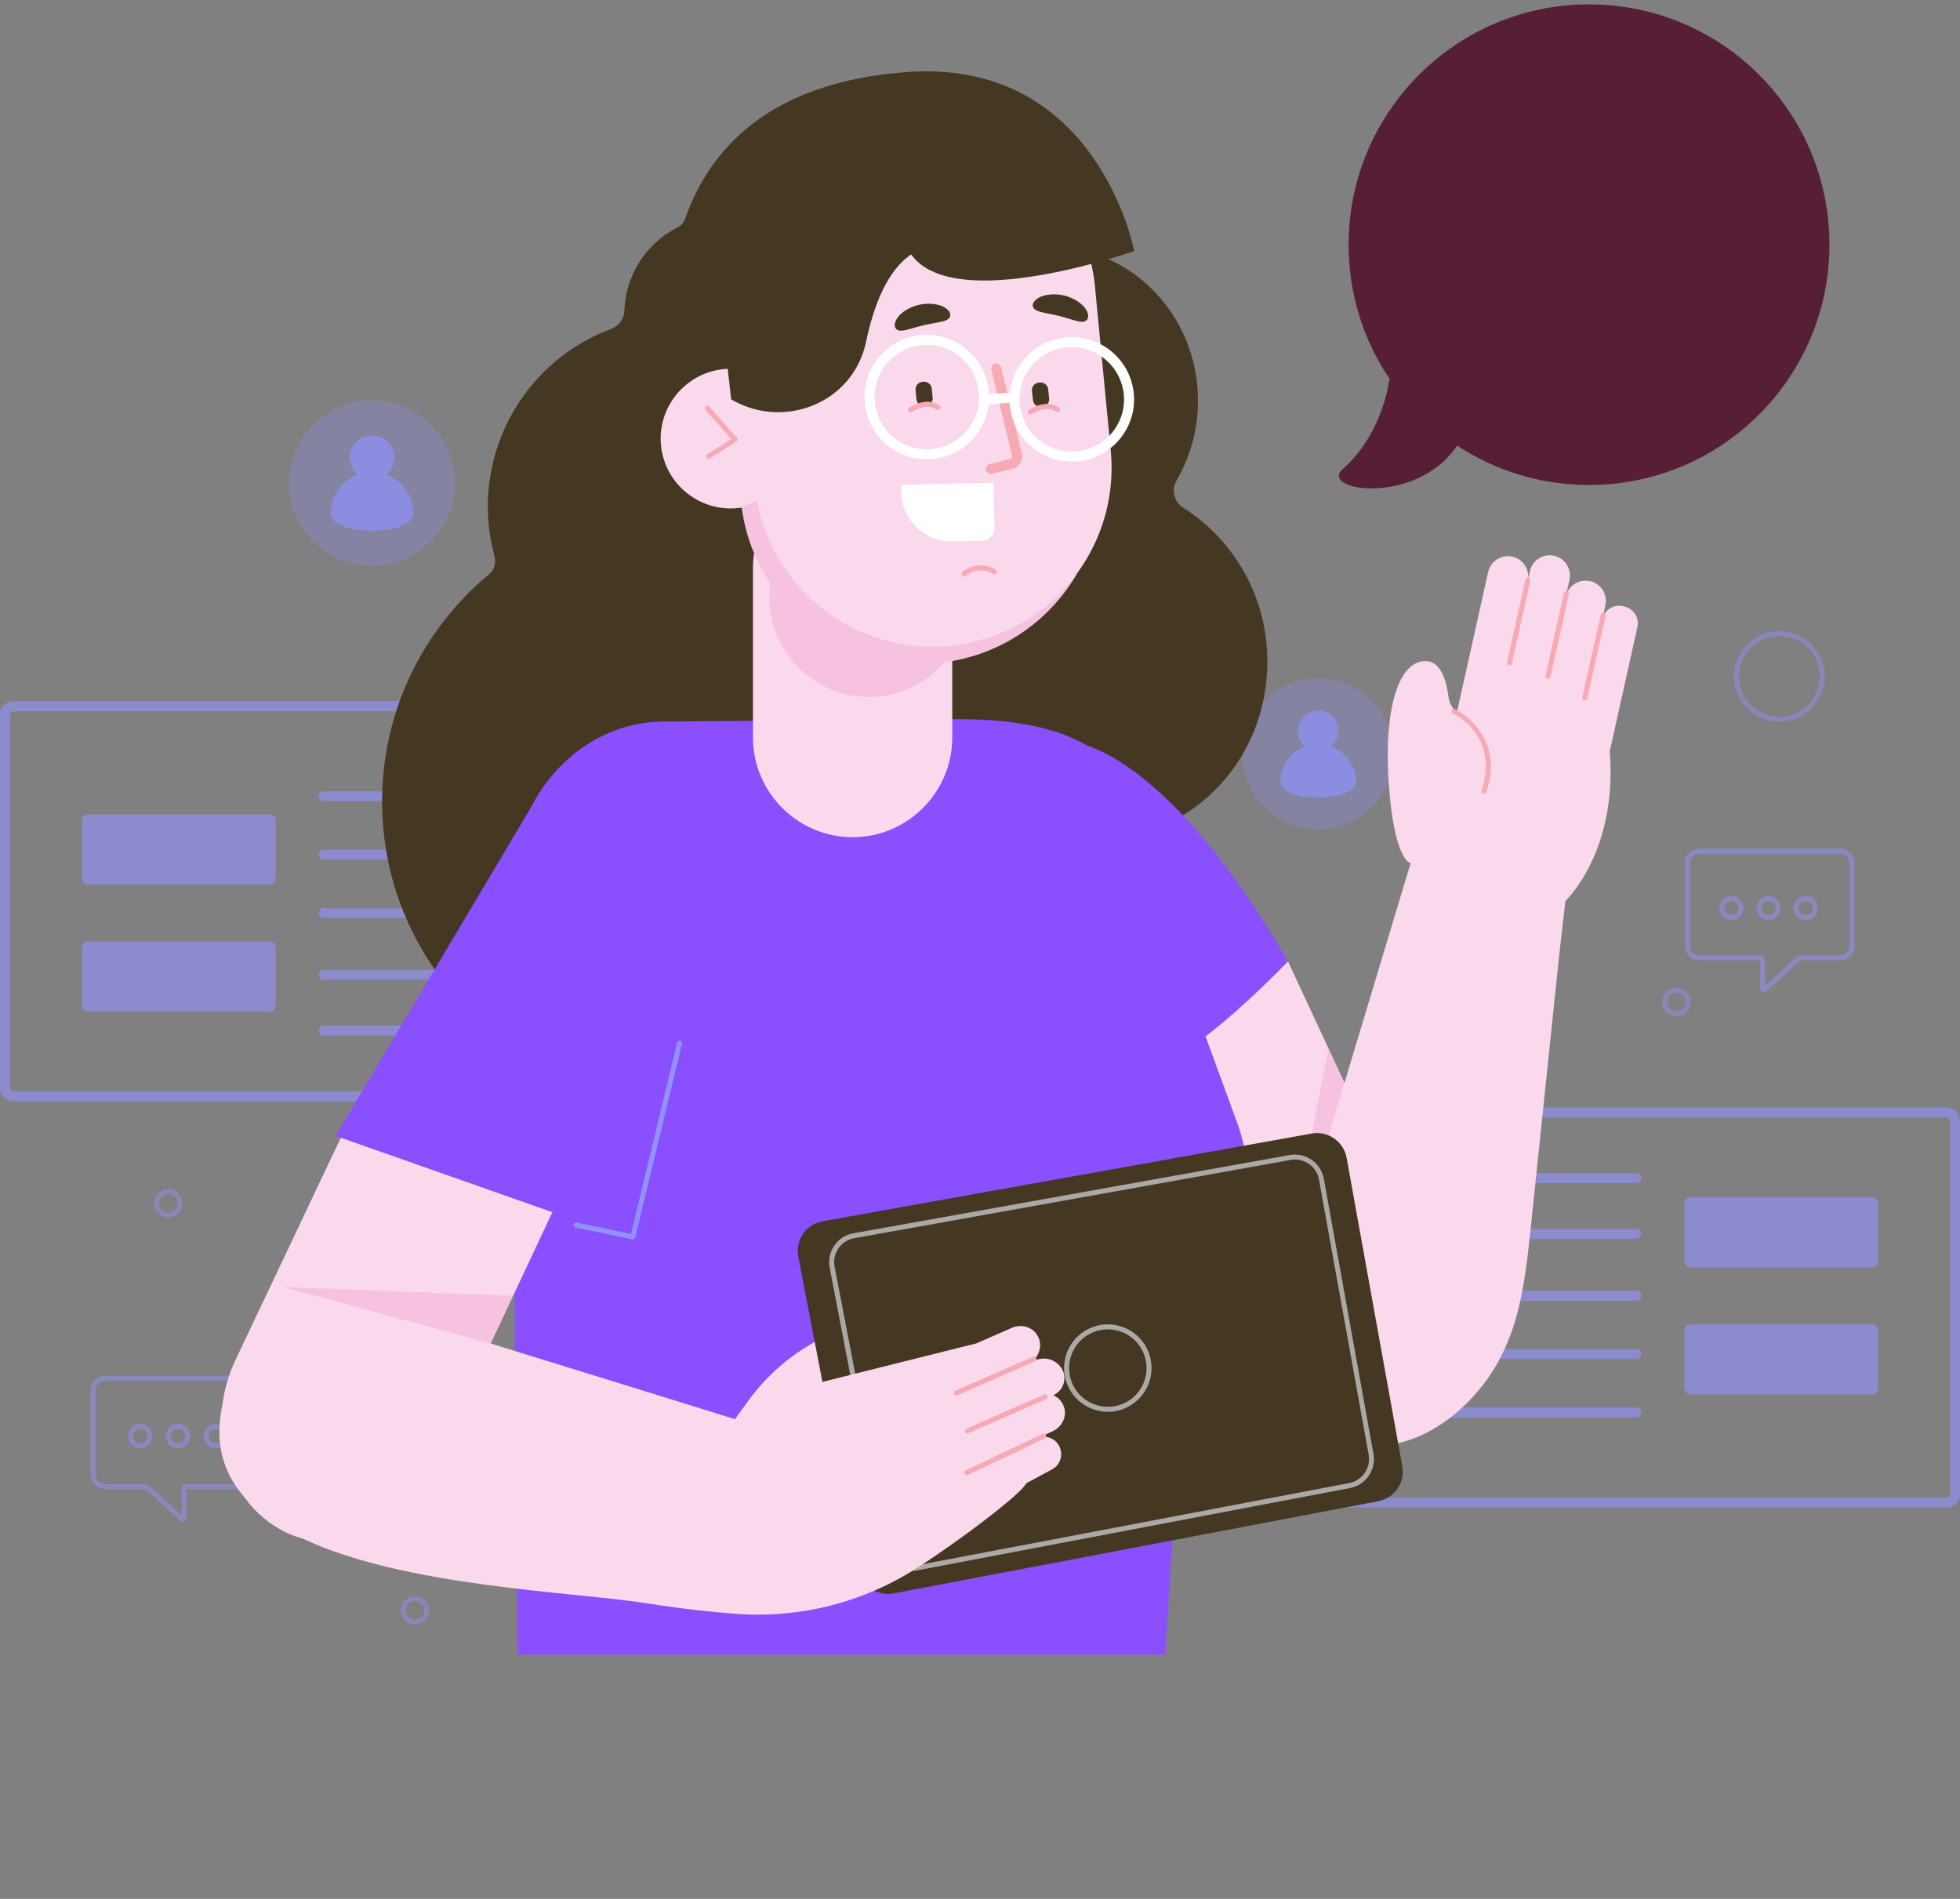 <svg width="224" height="217" viewBox="0 0 224 217" fill="none" xmlns="http://www.w3.org/2000/svg">
<rect x="0" y="0" width="224" height="217" fill="#808080" stroke="none"/>
<g clip-path="url(#clip0_3749_1016)">
<g opacity="0.61">
<path d="M222.449 172.274H140.531C139.677 172.274 138.979 171.576 138.979 170.723V128.105C138.979 127.252 139.677 126.554 140.531 126.554H222.449C223.302 126.554 224.001 127.252 224.001 128.105V170.723C224.001 171.581 223.302 172.274 222.449 172.274ZM140.531 127.699C140.307 127.699 140.124 127.882 140.124 128.105V170.723C140.124 170.946 140.307 171.129 140.531 171.129H222.449C222.672 171.129 222.855 170.946 222.855 170.723V128.105C222.855 127.882 222.672 127.699 222.449 127.699H140.531Z" fill="#9192FF"/>
<path opacity="0.66" d="M222.449 172.274H140.531C139.677 172.274 138.979 171.576 138.979 170.723V128.105C138.979 127.252 139.677 126.554 140.531 126.554H222.449C223.302 126.554 224.001 127.252 224.001 128.105V170.723C224.001 171.581 223.302 172.274 222.449 172.274ZM140.531 127.699C140.307 127.699 140.124 127.882 140.124 128.105V170.723C140.124 170.946 140.307 171.129 140.531 171.129H222.449C222.672 171.129 222.855 170.946 222.855 170.723V128.105C222.855 127.882 222.672 127.699 222.449 127.699H140.531Z" fill="#9192FF"/>
<path d="M213.937 136.791H193.197C192.807 136.791 192.492 137.106 192.492 137.495V144.126C192.492 144.515 192.807 144.83 193.197 144.83H213.937C214.326 144.83 214.641 144.515 214.641 144.126V137.495C214.641 137.106 214.326 136.791 213.937 136.791Z" fill="#9192FF"/>
<path d="M213.937 151.317H193.197C192.807 151.317 192.492 151.632 192.492 152.022V158.652C192.492 159.041 192.807 159.356 193.197 159.356H213.937C214.326 159.356 214.641 159.041 214.641 158.652V152.022C214.641 151.632 214.326 151.317 213.937 151.317Z" fill="#9192FF"/>
<path d="M187.006 161.985H150.635C150.32 161.985 150.062 161.727 150.062 161.412C150.062 161.098 150.32 160.84 150.635 160.84H187.006C187.321 160.84 187.579 161.098 187.579 161.412C187.579 161.727 187.321 161.985 187.006 161.985Z" fill="#9192FF"/>
<path d="M187.006 148.65H150.635C150.32 148.65 150.062 148.392 150.062 148.077C150.062 147.763 150.32 147.505 150.635 147.505H187.006C187.321 147.505 187.579 147.763 187.579 148.077C187.579 148.392 187.321 148.65 187.006 148.65Z" fill="#9192FF"/>
<path d="M187.005 155.314H167.393C167.078 155.314 166.82 155.056 166.82 154.742C166.82 154.427 167.078 154.169 167.393 154.169H186.999C187.314 154.169 187.572 154.427 187.572 154.742C187.572 155.056 187.314 155.314 186.999 155.314H187.005Z" fill="#9192FF"/>
<path d="M187.005 141.573H167.393C167.078 141.573 166.82 141.315 166.82 141C166.82 140.685 167.078 140.428 167.393 140.428H186.999C187.314 140.428 187.572 140.685 187.572 141C187.572 141.315 187.314 141.573 186.999 141.573H187.005Z" fill="#9192FF"/>
<path d="M187.005 135.212H173.78C173.465 135.212 173.207 134.954 173.207 134.639C173.207 134.324 173.465 134.066 173.78 134.066H187.005C187.32 134.066 187.578 134.324 187.578 134.639C187.578 134.954 187.32 135.212 187.005 135.212Z" fill="#9192FF"/>
</g>
<g opacity="0.61">
<path d="M83.47 125.855H1.552C0.699 125.855 0 125.157 0 124.304V81.686C0 80.833 0.699 80.135 1.552 80.135H83.47C84.324 80.135 85.022 80.833 85.022 81.686V124.304C85.022 125.162 84.329 125.855 83.47 125.855ZM1.552 81.28C1.329 81.28 1.146 81.463 1.146 81.686V124.304C1.146 124.527 1.329 124.71 1.552 124.71H83.47C83.694 124.71 83.877 124.527 83.877 124.304V81.686C83.877 81.463 83.694 81.28 83.47 81.28H1.552Z" fill="#9192FF"/>
<path opacity="0.66" d="M83.47 125.855H1.552C0.699 125.855 0 125.157 0 124.304V81.686C0 80.833 0.699 80.135 1.552 80.135H83.47C84.324 80.135 85.022 80.833 85.022 81.686V124.304C85.022 125.162 84.329 125.855 83.47 125.855ZM1.552 81.28C1.329 81.28 1.146 81.463 1.146 81.686V124.304C1.146 124.527 1.329 124.71 1.552 124.71H83.47C83.694 124.71 83.877 124.527 83.877 124.304V81.686C83.877 81.463 83.694 81.28 83.47 81.28H1.552Z" fill="#9192FF"/>
<path d="M10.064 115.617H30.804C31.194 115.617 31.514 115.302 31.514 114.913V108.288C31.514 107.899 31.199 107.584 30.804 107.584H10.064C9.674 107.584 9.359 107.899 9.359 108.288V114.913C9.359 115.302 9.674 115.617 10.064 115.617Z" fill="#9192FF"/>
<path d="M10.064 101.097H30.804C31.194 101.097 31.514 100.782 31.514 100.392V93.762C31.514 93.372 31.199 93.052 30.804 93.052H10.064C9.674 93.052 9.359 93.367 9.359 93.762V100.387C9.359 100.776 9.674 101.091 10.064 101.091V101.097Z" fill="#9192FF"/>
<path d="M73.366 91.569H36.995C36.68 91.569 36.422 91.311 36.422 90.996C36.422 90.681 36.68 90.424 36.995 90.424H73.366C73.681 90.424 73.939 90.681 73.939 90.996C73.939 91.311 73.681 91.569 73.366 91.569Z" fill="#9192FF"/>
<path d="M73.366 104.911H36.995C36.68 104.911 36.422 104.653 36.422 104.338C36.422 104.023 36.68 103.766 36.995 103.766H73.366C73.681 103.766 73.939 104.023 73.939 104.338C73.939 104.653 73.681 104.911 73.366 104.911Z" fill="#9192FF"/>
<path d="M56.6 98.24H36.989C36.674 98.24 36.416 97.982 36.416 97.667C36.416 97.352 36.674 97.095 36.989 97.095H56.6C56.916 97.095 57.173 97.352 57.173 97.667C57.173 97.982 56.916 98.24 56.6 98.24Z" fill="#9192FF"/>
<path d="M56.6 111.982H36.989C36.674 111.982 36.416 111.724 36.416 111.409C36.416 111.095 36.674 110.837 36.989 110.837H56.6C56.916 110.837 57.173 111.095 57.173 111.409C57.173 111.724 56.916 111.982 56.6 111.982Z" fill="#9192FF"/>
<path d="M50.22 118.348H36.995C36.68 118.348 36.422 118.091 36.422 117.776C36.422 117.461 36.68 117.203 36.995 117.203H50.22C50.535 117.203 50.793 117.461 50.793 117.776C50.793 118.091 50.535 118.348 50.22 118.348Z" fill="#9192FF"/>
</g>
<g opacity="0.5">
<path d="M201.547 113.447C201.49 113.447 201.439 113.436 201.387 113.413C201.244 113.35 201.147 113.207 201.147 113.046V109.754H194.205C193.3 109.754 192.566 109.015 192.566 108.116V98.623C192.566 97.718 193.3 96.985 194.205 96.985H210.299C211.204 96.985 211.938 97.724 211.938 98.623V108.116C211.938 109.021 211.204 109.754 210.299 109.754H205.74L201.817 113.344C201.742 113.413 201.645 113.447 201.547 113.447ZM194.21 97.552C193.62 97.552 193.145 98.033 193.145 98.617V108.111C193.145 108.7 193.626 109.176 194.21 109.176H201.324C201.547 109.176 201.725 109.353 201.725 109.576V112.651L205.408 109.284C205.482 109.216 205.58 109.181 205.677 109.181H210.305C210.895 109.181 211.371 108.7 211.371 108.116V98.623C211.371 98.033 210.889 97.558 210.305 97.558H194.21V97.552Z" fill="#9192FF"/>
<path d="M197.871 105.15C197.109 105.15 196.49 104.532 196.49 103.771C196.49 103.009 197.109 102.391 197.871 102.391C198.632 102.391 199.251 103.009 199.251 103.771C199.251 104.532 198.632 105.15 197.871 105.15ZM197.871 102.969C197.43 102.969 197.063 103.33 197.063 103.776C197.063 104.223 197.424 104.584 197.871 104.584C198.317 104.584 198.678 104.223 198.678 103.776C198.678 103.335 198.317 102.969 197.871 102.969Z" fill="#9192FF"/>
<path d="M202.121 105.15C201.359 105.15 200.74 104.532 200.74 103.771C200.74 103.009 201.359 102.391 202.121 102.391C202.882 102.391 203.501 103.009 203.501 103.771C203.501 104.532 202.882 105.15 202.121 105.15ZM202.121 102.969C201.68 102.969 201.313 103.33 201.313 103.776C201.313 104.223 201.674 104.584 202.121 104.584C202.567 104.584 202.928 104.223 202.928 103.776C202.928 103.335 202.567 102.969 202.121 102.969Z" fill="#9192FF"/>
<path d="M206.365 105.15C205.603 105.15 204.984 104.532 204.984 103.771C204.984 103.009 205.603 102.391 206.365 102.391C207.127 102.391 207.745 103.009 207.745 103.771C207.745 104.532 207.127 105.15 206.365 105.15ZM206.365 102.969C205.924 102.969 205.557 103.33 205.557 103.776C205.557 104.223 205.918 104.584 206.365 104.584C206.812 104.584 207.172 104.223 207.172 103.776C207.172 103.33 206.812 102.969 206.365 102.969Z" fill="#9192FF"/>
</g>
<g opacity="0.5">
<path d="M20.917 173.929C20.82 173.929 20.723 173.895 20.642 173.82L16.656 170.173H12.017C11.1 170.173 10.355 169.429 10.355 168.513V158.865C10.355 157.948 11.1 157.204 12.017 157.204H28.369C29.286 157.204 30.03 157.948 30.03 158.865V168.513C30.03 169.429 29.286 170.173 28.369 170.173H21.313V173.523C21.313 173.683 21.221 173.826 21.072 173.889C21.02 173.912 20.963 173.923 20.912 173.923L20.917 173.929ZM12.022 157.782C11.421 157.782 10.934 158.269 10.934 158.87V168.518C10.934 169.119 11.421 169.606 12.022 169.606H16.725C16.828 169.606 16.925 169.646 16.994 169.709L20.746 173.139V170.007C20.746 169.784 20.929 169.606 21.146 169.606H28.375C28.976 169.606 29.463 169.119 29.463 168.518V158.87C29.463 158.269 28.976 157.782 28.375 157.782H12.022Z" fill="#9192FF"/>
<path d="M24.651 165.506C23.884 165.506 23.254 164.882 23.254 164.109C23.254 163.336 23.878 162.712 24.651 162.712C25.425 162.712 26.049 163.336 26.049 164.109C26.049 164.882 25.425 165.506 24.651 165.506ZM24.651 163.284C24.199 163.284 23.827 163.651 23.827 164.109C23.827 164.567 24.193 164.934 24.651 164.934C25.11 164.934 25.476 164.567 25.476 164.109C25.476 163.651 25.104 163.284 24.651 163.284Z" fill="#9192FF"/>
<path d="M20.339 165.506C19.572 165.506 18.941 164.882 18.941 164.109C18.941 163.336 19.566 162.712 20.339 162.712C21.112 162.712 21.736 163.336 21.736 164.109C21.736 164.882 21.112 165.506 20.339 165.506ZM20.339 163.284C19.887 163.284 19.514 163.651 19.514 164.109C19.514 164.567 19.881 164.934 20.339 164.934C20.797 164.934 21.164 164.567 21.164 164.109C21.164 163.651 20.791 163.284 20.339 163.284Z" fill="#9192FF"/>
<path d="M16.026 165.506C15.259 165.506 14.629 164.882 14.629 164.109C14.629 163.336 15.253 162.712 16.026 162.712C16.8 162.712 17.424 163.336 17.424 164.109C17.424 164.882 16.8 165.506 16.026 165.506ZM16.026 163.284C15.574 163.284 15.202 163.651 15.202 164.109C15.202 164.567 15.568 164.934 16.026 164.934C16.485 164.934 16.851 164.567 16.851 164.109C16.851 163.651 16.485 163.284 16.026 163.284Z" fill="#9192FF"/>
</g>
<path opacity="0.43" d="M191.57 116.133C190.671 116.133 189.943 115.406 189.943 114.507C189.943 113.608 190.671 112.881 191.57 112.881C192.469 112.881 193.197 113.608 193.197 114.507C193.197 115.406 192.469 116.133 191.57 116.133ZM191.57 113.459C190.992 113.459 190.516 113.929 190.516 114.513C190.516 115.097 190.986 115.566 191.57 115.566C192.154 115.566 192.624 115.097 192.624 114.513C192.624 113.929 192.154 113.459 191.57 113.459Z" fill="#9192FF"/>
<path opacity="0.43" d="M203.352 82.471C200.493 82.471 198.168 80.146 198.168 77.289C198.168 74.432 200.493 72.107 203.352 72.107C206.21 72.107 208.535 74.432 208.535 77.289C208.535 80.146 206.21 82.471 203.352 82.471ZM203.352 72.68C200.808 72.68 198.741 74.747 198.741 77.289C198.741 79.832 200.808 81.898 203.352 81.898C205.895 81.898 207.962 79.832 207.962 77.289C207.962 74.747 205.895 72.68 203.352 72.68Z" fill="#9192FF"/>
<path opacity="0.43" d="M19.228 139.133C18.329 139.133 17.602 138.406 17.602 137.507C17.602 136.608 18.329 135.881 19.228 135.881C20.128 135.881 20.855 136.608 20.855 137.507C20.855 138.406 20.128 139.133 19.228 139.133ZM19.228 136.459C18.65 136.459 18.174 136.934 18.174 137.513C18.174 138.091 18.644 138.566 19.228 138.566C19.812 138.566 20.282 138.097 20.282 137.513C20.282 136.929 19.812 136.459 19.228 136.459Z" fill="#9192FF"/>
<path opacity="0.43" d="M47.42 185.661C46.52 185.661 45.793 184.934 45.793 184.035C45.793 183.136 46.52 182.409 47.42 182.409C48.319 182.409 49.046 183.136 49.046 184.035C49.046 184.934 48.319 185.661 47.42 185.661ZM47.42 182.982C46.841 182.982 46.366 183.451 46.366 184.035C46.366 184.619 46.835 185.089 47.42 185.089C48.004 185.089 48.474 184.619 48.474 184.035C48.474 183.451 48.004 182.982 47.42 182.982Z" fill="#9192FF"/>
<path opacity="0.27" d="M42.517 64.664C47.749 64.664 51.99 60.423 51.99 55.193C51.99 49.963 47.749 45.723 42.517 45.723C37.285 45.723 33.043 49.963 33.043 55.193C33.043 60.423 37.285 64.664 42.517 64.664Z" fill="#9192FF"/>
<path opacity="0.67" d="M44.138 54.26C44.699 53.791 45.06 53.092 45.06 52.302C45.06 50.899 43.92 49.76 42.517 49.76C41.113 49.76 39.974 50.899 39.974 52.302C39.974 53.092 40.329 53.791 40.896 54.26C39.092 54.924 37.803 56.648 37.803 58.686C37.803 61.291 47.236 61.291 47.236 58.686C47.236 56.654 45.948 54.924 44.143 54.26H44.138Z" fill="#9192FF"/>
<path opacity="0.27" d="M150.633 94.809C155.41 94.809 159.282 90.939 159.282 86.163C159.282 81.388 155.41 77.518 150.633 77.518C145.857 77.518 141.984 81.388 141.984 86.163C141.984 90.939 145.857 94.809 150.633 94.809Z" fill="#9192FF"/>
<path opacity="0.67" d="M152.117 85.305C152.633 84.881 152.959 84.234 152.959 83.518C152.959 82.236 151.917 81.199 150.639 81.199C149.362 81.199 148.32 82.241 148.32 83.518C148.32 84.24 148.646 84.881 149.162 85.305C147.512 85.912 146.338 87.486 146.338 89.341C146.338 91.718 154.952 91.718 154.952 89.341C154.952 87.486 153.772 85.906 152.129 85.305H152.117Z" fill="#9192FF"/>
<path d="M144.808 74.472C144.453 67.469 140.678 61.48 135.203 57.999C134.155 57.334 133.845 55.972 134.47 54.901C136.211 51.906 137.116 48.345 136.87 44.589C136.423 37.787 132.316 32.158 126.691 29.616C128.49 29.089 129.624 28.683 129.624 28.683C129.624 28.683 125.483 6.632 103.62 8.236C87.846 9.387 81.076 17.111 78.326 24.932C78.166 25.396 77.845 25.785 77.41 26.003C73.796 27.835 71.487 31.5 71.356 35.502C71.327 36.441 70.726 37.26 69.844 37.586C59.448 41.451 53.542 52.679 56.521 63.581V63.593C56.727 64.331 56.487 65.127 55.897 65.62C47.437 72.628 42.522 83.644 43.897 95.525C45.902 112.84 61.069 125.895 78.493 125.317C91.34 124.893 102.159 117.41 107.521 106.811C110.751 100.433 117.229 96.396 124.383 96.281C124.486 96.281 124.589 96.281 124.687 96.276C136.577 95.909 145.41 86.353 144.808 74.478V74.472Z" fill="#453823"/>
<path opacity="0.32" d="M149.414 161.574H149.422L149.414 161.566V161.574Z" fill="#EF92C7"/>
<path d="M185.664 69.313L185.458 69.267C184.41 69.032 183.361 69.702 183.127 70.75L183.476 69.17C183.751 67.927 182.96 66.679 181.718 66.404C180.475 66.129 179.226 66.919 178.951 68.162L179.369 66.272C179.644 65.03 178.854 63.782 177.611 63.507C176.368 63.232 175.119 64.022 174.844 65.265L174.598 66.375C174.873 65.133 174.082 63.885 172.84 63.61C171.597 63.335 170.348 64.125 170.073 65.368L166.493 81.44C165.989 80.982 165.64 80.352 165.548 79.648C165.33 77.964 164.752 75.794 163.228 75.577C160.113 75.13 158.119 80.323 158.698 89.284C159.282 98.354 161.207 98.657 161.207 98.657L153.778 123.33L153.657 123.736L147.191 109.851L131.611 120.055L146.177 155.738C146.475 156.843 146.91 157.908 147.471 158.916L147.489 158.962H147.494C148.027 159.895 148.663 160.777 149.413 161.572C149.837 162.031 150.295 162.46 150.793 162.861C156.435 167.419 163.412 164.745 167.959 160.027C173.504 154.278 174.208 147.367 174.999 139.769C175.652 133.522 177.788 113.064 178.201 109.084L178.905 102.957C178.905 102.957 184.896 97.363 183.974 85.849L187.136 71.649C187.371 70.601 186.701 69.553 185.652 69.318L185.664 69.313Z" fill="#F9D9EB"/>
<path opacity="0.32" d="M153.652 123.737L151.831 119.826L146.086 148.908V148.925C146.126 148.787 146.149 148.65 146.189 148.507L153.652 123.737Z" fill="#EF92C7"/>
<path d="M172.512 76.023C172.512 76.023 172.472 76.023 172.449 76.017C172.294 75.983 172.197 75.828 172.232 75.674L174.339 66.209C174.374 66.054 174.528 65.957 174.683 65.991C174.838 66.026 174.935 66.18 174.901 66.335L172.793 75.8C172.764 75.931 172.644 76.023 172.512 76.023Z" fill="#F7A9B4"/>
<path d="M176.913 77.586C176.913 77.586 176.872 77.586 176.85 77.581C176.695 77.546 176.598 77.392 176.632 77.237L178.74 67.772C178.774 67.618 178.929 67.52 179.083 67.555C179.238 67.589 179.335 67.744 179.301 67.898L177.193 77.363C177.165 77.495 177.044 77.586 176.913 77.586Z" fill="#F7A9B4"/>
<path d="M181.116 80.054C181.116 80.054 181.076 80.054 181.053 80.048C180.898 80.014 180.801 79.859 180.835 79.705L182.943 70.24C182.977 70.085 183.132 69.988 183.286 70.022C183.441 70.057 183.539 70.212 183.504 70.366L181.396 79.831C181.368 79.963 181.247 80.054 181.116 80.054Z" fill="#F7A9B4"/>
<path d="M169.615 90.67C169.586 90.67 169.557 90.67 169.529 90.659C169.38 90.607 169.3 90.447 169.345 90.298C171.356 84.131 166.264 81.646 166.046 81.543C165.903 81.475 165.84 81.303 165.909 81.165C165.977 81.022 166.144 80.959 166.292 81.028C166.35 81.056 172.06 83.822 169.89 90.475C169.849 90.596 169.741 90.676 169.615 90.676V90.67Z" fill="#F7A9B4"/>
<path d="M125.999 97.856C125.953 97.65 125.901 97.449 125.855 97.249C125.901 97.449 125.947 97.65 125.999 97.856Z" fill="#F9D9EB"/>
<path d="M125.735 96.728C125.683 96.516 125.638 96.309 125.592 96.098C125.638 96.304 125.689 96.516 125.735 96.728Z" fill="#F9D9EB"/>
<path d="M125.483 95.617C125.431 95.399 125.386 95.193 125.34 94.976C125.386 95.187 125.437 95.399 125.483 95.617Z" fill="#F9D9EB"/>
<path d="M125.237 94.546C125.191 94.345 125.151 94.151 125.105 93.956C125.146 94.151 125.191 94.345 125.237 94.546Z" fill="#F9D9EB"/>
<path d="M127.791 105.236C127.734 105.002 127.676 104.767 127.613 104.526C127.671 104.761 127.728 104.996 127.791 105.236Z" fill="#F9D9EB"/>
<path d="M126.565 100.232C126.507 100.003 126.456 99.774 126.398 99.551C126.456 99.78 126.507 100.003 126.565 100.232Z" fill="#F9D9EB"/>
<path d="M124.394 90.612C124.366 90.458 124.331 90.309 124.303 90.16C124.331 90.309 124.36 90.458 124.394 90.612Z" fill="#F9D9EB"/>
<path d="M123.512 85.516C123.49 85.339 123.472 85.167 123.461 85.007C123.472 85.167 123.495 85.339 123.512 85.516Z" fill="#F9D9EB"/>
<path d="M128.111 106.53C128.048 106.29 127.991 106.049 127.934 105.809C127.991 106.049 128.054 106.29 128.111 106.53Z" fill="#F9D9EB"/>
<path d="M124.584 91.534C124.549 91.368 124.515 91.208 124.48 91.042C124.515 91.208 124.543 91.368 124.584 91.534Z" fill="#F9D9EB"/>
<path d="M124.79 92.496C124.75 92.313 124.71 92.129 124.676 91.946C124.716 92.129 124.75 92.307 124.79 92.496Z" fill="#F9D9EB"/>
<path d="M123.912 88.122C123.89 87.99 123.867 87.864 123.844 87.738C123.867 87.864 123.884 87.99 123.912 88.122Z" fill="#F9D9EB"/>
<path d="M124.217 89.736C124.188 89.576 124.154 89.421 124.125 89.267C124.154 89.421 124.182 89.576 124.217 89.736Z" fill="#F9D9EB"/>
<path d="M128.781 109.17C128.718 108.935 128.661 108.695 128.604 108.46C128.661 108.695 128.724 108.929 128.781 109.17Z" fill="#F9D9EB"/>
<path d="M131.555 119.86C131.497 119.648 131.44 119.436 131.389 119.225C131.446 119.436 131.503 119.648 131.555 119.86Z" fill="#F9D9EB"/>
<path d="M128.438 107.83C128.38 107.607 128.323 107.383 128.271 107.16C128.329 107.383 128.386 107.607 128.438 107.83Z" fill="#F9D9EB"/>
<path d="M147.185 109.845C133.593 86.358 123.461 85.007 123.461 85.007C123.472 85.167 123.495 85.333 123.512 85.516C123.518 85.585 123.53 85.66 123.541 85.728C123.558 85.843 123.57 85.957 123.587 86.083C123.598 86.169 123.616 86.266 123.627 86.364C123.644 86.478 123.661 86.593 123.679 86.713C123.69 86.805 123.707 86.908 123.724 87.005C123.747 87.131 123.765 87.257 123.787 87.389C123.805 87.503 123.828 87.624 123.85 87.738C123.873 87.864 123.896 87.99 123.919 88.122C123.942 88.236 123.965 88.356 123.982 88.477C124.011 88.62 124.034 88.757 124.062 88.906C124.085 89.021 124.108 89.141 124.131 89.261C124.16 89.416 124.188 89.57 124.223 89.731C124.251 89.868 124.28 90.011 124.309 90.154C124.337 90.303 124.366 90.452 124.4 90.607C124.429 90.75 124.458 90.893 124.492 91.042C124.526 91.208 124.561 91.368 124.595 91.534C124.624 91.672 124.652 91.815 124.681 91.952C124.721 92.135 124.755 92.313 124.795 92.502C124.824 92.645 124.859 92.794 124.893 92.943C124.933 93.126 124.973 93.315 125.013 93.504C125.048 93.653 125.082 93.807 125.116 93.962C125.162 94.157 125.202 94.351 125.248 94.552C125.282 94.695 125.311 94.844 125.345 94.987C125.391 95.199 125.443 95.411 125.489 95.628C125.523 95.783 125.563 95.943 125.597 96.103C125.643 96.315 125.695 96.521 125.741 96.733C125.781 96.905 125.821 97.083 125.861 97.26C125.907 97.46 125.953 97.661 126.004 97.867C126.05 98.056 126.096 98.245 126.136 98.434C126.182 98.634 126.233 98.835 126.279 99.041C126.319 99.213 126.359 99.384 126.405 99.562C126.462 99.791 126.514 100.014 126.571 100.243C126.617 100.432 126.663 100.621 126.709 100.816C126.76 101.028 126.812 101.234 126.863 101.446C126.915 101.652 126.966 101.864 127.018 102.075C127.069 102.287 127.121 102.493 127.173 102.705C127.218 102.889 127.264 103.077 127.31 103.266C127.367 103.501 127.425 103.736 127.482 103.971C127.528 104.16 127.573 104.349 127.625 104.543C127.682 104.778 127.74 105.013 127.803 105.253C127.848 105.442 127.9 105.637 127.946 105.832C128.003 106.072 128.066 106.313 128.123 106.553C128.175 106.765 128.226 106.977 128.284 107.183C128.341 107.406 128.398 107.629 128.45 107.853C128.501 108.065 128.559 108.271 128.61 108.483C128.673 108.717 128.73 108.952 128.788 109.193C128.834 109.376 128.879 109.559 128.931 109.742C129 110.006 129.063 110.269 129.131 110.532C129.183 110.727 129.229 110.922 129.28 111.111C129.343 111.357 129.406 111.597 129.469 111.844C129.527 112.078 129.59 112.307 129.647 112.542C129.704 112.754 129.756 112.966 129.813 113.178C129.87 113.401 129.928 113.619 129.985 113.842C130.048 114.082 130.111 114.323 130.174 114.563C130.22 114.752 130.271 114.941 130.323 115.13C130.391 115.388 130.454 115.646 130.523 115.903C130.575 116.098 130.626 116.287 130.672 116.482C130.741 116.739 130.81 117.003 130.878 117.26C130.924 117.443 130.976 117.627 131.022 117.804C131.09 118.068 131.159 118.337 131.228 118.6C131.285 118.818 131.342 119.03 131.4 119.247C131.457 119.459 131.514 119.671 131.566 119.883C131.583 119.946 131.6 120.009 131.617 120.072C132.872 124.818 147.197 109.868 147.197 109.868L147.185 109.845Z" fill="#8A4FFF"/>
<path d="M141.418 128.385L132.529 104.085C132.391 87.257 124.332 82.064 109.051 82.19L75.773 82.459C70.16 82.505 65.194 85.459 62.032 90.005L62.015 90.034C61.511 90.761 61.053 91.534 60.646 92.336L38.353 129.811L38.961 130.023L58.733 136.98L59.157 189.09H133.159L135.61 151.352L139.734 144.83C142.776 140.015 143.412 133.836 141.418 128.385Z" fill="#8A4FFF"/>
<path d="M72.33 141.629C72.33 141.629 72.29 141.629 72.272 141.624L65.777 140.278C65.623 140.244 65.525 140.095 65.554 139.94C65.588 139.786 65.737 139.683 65.892 139.717L72.118 141.005L77.382 119.161C77.422 119.007 77.576 118.915 77.725 118.95C77.88 118.984 77.972 119.144 77.937 119.293L72.605 141.406C72.576 141.538 72.456 141.624 72.324 141.624L72.33 141.629Z" fill="#9192FF"/>
<path d="M91.232 143.594L98.117 179.357C98.478 181.218 100.276 182.443 102.138 182.088L157.519 171.553C159.375 171.198 160.595 169.417 160.263 167.562L153.899 132.314C153.561 130.448 151.774 129.205 149.907 129.537L94.004 139.563C92.12 139.901 90.871 141.716 91.232 143.6V143.594Z" fill="#453823"/>
<path opacity="0.61" d="M104.257 179.5C102.682 179.5 101.267 178.384 100.964 176.781L94.818 144.871C94.646 143.983 94.835 143.084 95.345 142.34C95.855 141.596 96.628 141.097 97.521 140.937L147.398 131.993C149.214 131.667 150.967 132.881 151.293 134.702L156.969 166.154C157.296 167.957 156.093 169.704 154.295 170.047L104.881 179.449C104.669 179.489 104.463 179.506 104.251 179.506L104.257 179.5ZM147.994 132.509C147.834 132.509 147.668 132.52 147.501 132.555L97.624 141.498C96.885 141.63 96.244 142.042 95.82 142.661C95.396 143.279 95.242 144.023 95.385 144.762L101.531 176.672C101.823 178.178 103.283 179.168 104.784 178.882L154.197 169.48C155.692 169.194 156.689 167.751 156.419 166.251L150.743 134.799C150.503 133.454 149.323 132.509 148.005 132.509H147.994Z" fill="#ECF1F7"/>
<path opacity="0.61" d="M126.613 161.333C124.723 161.333 122.913 160.256 122.071 158.436C121.51 157.228 121.458 155.871 121.916 154.617C122.375 153.363 123.297 152.366 124.511 151.805C125.725 151.244 127.077 151.193 128.331 151.651C129.586 152.109 130.582 153.031 131.144 154.244C132.301 156.747 131.207 159.718 128.704 160.875C128.028 161.19 127.312 161.339 126.613 161.339V161.333ZM126.607 151.914C125.977 151.914 125.342 152.051 124.752 152.326C123.68 152.824 122.861 153.706 122.455 154.817C122.048 155.928 122.094 157.13 122.592 158.201C123.617 160.417 126.252 161.379 128.469 160.36C130.685 159.335 131.653 156.701 130.628 154.485C130.13 153.414 129.248 152.595 128.137 152.189C127.638 152.006 127.123 151.914 126.607 151.914Z" fill="#ECF1F7"/>
<path d="M121.028 165.204C120.695 164.585 120.065 164.224 119.407 164.19C119.418 164.11 119.43 164.058 119.43 164.058C119.464 164.013 119.493 163.967 119.527 163.921L120.34 163.537C121.308 163.085 121.892 162.026 121.658 160.989C121.492 160.239 120.988 159.713 120.375 159.443C121.744 158.836 122.081 157.05 121.022 155.991L120.976 155.945C120.283 155.252 119.235 155.052 118.336 155.447C118.244 155.447 118.158 155.447 118.072 155.447C118.891 154.748 119.155 153.517 118.513 152.527C117.912 151.588 116.669 151.29 115.649 151.737L111.588 153.517L93.987 157.92L93.105 153.345L92.4 153.769C89.708 155.384 87.371 157.525 85.527 160.068L83.998 162.175C83.998 162.175 66.981 156.89 56.081 153.529L63.126 138.527L38.949 130.019L26.938 155.355C26.136 157.044 25.638 158.785 25.42 160.514C24.464 164.894 25.523 168.347 27.918 171.084C29.143 172.796 30.764 174.21 32.746 175.149C33.353 175.436 33.972 175.659 34.602 175.825C46.281 181.356 65.543 181.894 73.986 183.228C77.984 183.858 81.386 184.225 84.193 184.431C91.501 184.958 98.775 183.091 104.921 179.106C110.414 175.544 115.775 171.324 116.898 170.025C117.047 169.859 117.179 169.675 117.31 169.492L120.254 167.906C121.199 167.397 121.555 166.206 121.051 165.261L121.016 165.198L121.028 165.204Z" fill="#F9D9EB"/>
<path opacity="0.32" d="M32.443 147.081L58.648 148.077L56.087 153.528L32.443 147.081Z" fill="#EF92C7"/>
<path d="M109.292 159.478C109.183 159.478 109.074 159.415 109.028 159.306C108.965 159.163 109.028 158.992 109.177 158.929L118.055 155.035C118.198 154.972 118.37 155.035 118.433 155.184C118.496 155.333 118.433 155.499 118.284 155.562L109.4 159.455C109.366 159.473 109.326 159.478 109.286 159.478H109.292Z" fill="#F7A9B4"/>
<path d="M110.563 163.807C110.454 163.807 110.346 163.744 110.3 163.636C110.237 163.492 110.3 163.321 110.449 163.258L119.327 159.364C119.47 159.301 119.642 159.364 119.705 159.513C119.768 159.662 119.705 159.828 119.556 159.891L110.672 163.784C110.632 163.802 110.598 163.807 110.557 163.807H110.563Z" fill="#F7A9B4"/>
<path d="M110.5 168.576C110.392 168.576 110.289 168.513 110.243 168.41C110.174 168.267 110.237 168.095 110.38 168.026L119.138 163.864C119.281 163.795 119.453 163.858 119.522 164.001C119.59 164.144 119.527 164.316 119.384 164.385L110.626 168.548C110.586 168.565 110.546 168.576 110.506 168.576H110.5Z" fill="#F7A9B4"/>
<path d="M125.146 32.765C125.06 31.877 124.911 31.007 124.722 30.159C118.313 31.86 107.511 33.847 104.143 29.077C101.388 30.898 99.853 34.94 98.993 38.994C98.862 39.624 98.678 40.225 98.449 40.798C96.118 46.627 88.981 48.825 83.569 45.642H83.563L83.168 42.138L82.721 42.178C78.351 42.602 75.12 46.518 75.538 50.887C75.962 55.255 79.88 58.485 84.25 58.067L84.772 58.015C85.018 59.842 85.493 61.583 86.18 63.209C86.106 63.73 86.055 64.262 86.055 64.8V84.291C86.055 90.555 91.181 95.674 97.441 95.674C103.702 95.674 108.828 90.549 108.828 84.291V75.536C115.025 74.443 120.169 70.629 123.13 65.47C125.965 61.577 127.443 56.67 126.945 51.499L125.14 32.765H125.146Z" fill="#F9D9EB"/>
<path opacity="0.32" d="M108.559 73.807C97.951 74.832 88.454 67.555 86.513 57.288C86.496 57.185 84.76 57.918 84.772 58.01C85.207 61.205 86.358 64.142 88.048 66.673C87.962 67.28 87.91 67.898 87.927 68.528C88.071 74.786 93.312 79.791 99.578 79.647C102.923 79.573 105.895 78.033 107.929 75.674C114.533 74.803 120.037 70.876 123.136 65.465C119.814 70.034 114.624 73.212 108.559 73.796V73.807Z" fill="#EF92C7"/>
<path d="M80.997 52.432C80.906 52.432 80.808 52.387 80.757 52.301C80.671 52.169 80.711 51.992 80.843 51.906L83.563 50.159L80.614 46.833C80.51 46.712 80.522 46.535 80.637 46.426C80.757 46.323 80.934 46.329 81.043 46.449L84.216 50.028C84.274 50.091 84.297 50.176 84.285 50.257C84.274 50.343 84.228 50.411 84.153 50.457L81.152 52.387C81.1 52.421 81.049 52.432 80.997 52.432Z" fill="#F7A9B4"/>
<path d="M110.151 65.849C110.065 65.849 109.985 65.814 109.928 65.74C109.83 65.62 109.848 65.436 109.974 65.339C109.991 65.322 111.852 63.868 113.788 65.104C113.92 65.19 113.96 65.368 113.874 65.499C113.788 65.631 113.611 65.671 113.479 65.585C111.898 64.572 110.397 65.734 110.334 65.786C110.283 65.826 110.22 65.849 110.157 65.849H110.151Z" fill="#F7A9B4"/>
<path d="M112.265 61.783L108.851 61.863C105.689 61.938 103.066 59.43 102.992 56.269L102.969 55.404L113.536 55.164L113.657 60.329C113.674 61.113 113.05 61.766 112.265 61.783Z" fill="white"/>
<path d="M105.683 46.409L105.809 46.397C106.284 46.352 106.634 45.928 106.588 45.453L106.485 44.405C106.439 43.93 106.015 43.58 105.54 43.626L105.414 43.638C104.938 43.683 104.589 44.107 104.635 44.582L104.738 45.63C104.784 46.105 105.208 46.455 105.683 46.409Z" fill="#453823"/>
<path d="M119.012 46.495L119.138 46.483C119.613 46.432 119.957 46.002 119.905 45.527L119.791 44.479C119.739 44.004 119.31 43.661 118.834 43.712L118.708 43.724C118.233 43.775 117.889 44.205 117.941 44.68L118.055 45.728C118.107 46.203 118.536 46.546 119.012 46.495Z" fill="#453823"/>
<path d="M113.232 54.163C112.974 54.163 112.739 53.985 112.676 53.727C112.602 53.418 112.791 53.109 113.1 53.035L115.414 52.473C115.598 52.428 115.706 52.244 115.661 52.067L113.295 42.247C113.221 41.938 113.41 41.629 113.719 41.554C114.028 41.48 114.337 41.669 114.412 41.978L116.777 51.798C116.966 52.594 116.48 53.395 115.683 53.584L113.369 54.145C113.324 54.157 113.278 54.163 113.232 54.163Z" fill="#F7A9B4"/>
<path d="M105.907 52.49C104.469 52.49 103.066 52.055 101.857 51.213C100.299 50.125 99.257 48.499 98.919 46.633C98.581 44.76 98.999 42.877 100.082 41.313C101.17 39.756 102.797 38.714 104.664 38.376C106.531 38.038 108.421 38.456 109.985 39.538C111.543 40.626 112.585 42.252 112.923 44.119C113.261 45.986 112.843 47.875 111.761 49.438C110.672 50.996 109.046 52.038 107.178 52.376C106.755 52.45 106.331 52.49 105.907 52.49ZM105.935 39.407C105.58 39.407 105.225 39.441 104.87 39.504C103.301 39.785 101.938 40.661 101.027 41.972C100.116 43.283 99.767 44.863 100.053 46.432C100.334 48.001 101.21 49.364 102.516 50.274C103.822 51.185 105.409 51.534 106.978 51.248C108.547 50.967 109.911 50.091 110.821 48.785C111.732 47.474 112.081 45.894 111.795 44.325C111.514 42.756 110.638 41.394 109.332 40.477C108.318 39.773 107.144 39.407 105.935 39.407Z" fill="white"/>
<path d="M122.477 52.753C121.039 52.753 119.636 52.318 118.428 51.476C116.87 50.388 115.822 48.762 115.489 46.896C115.151 45.023 115.57 43.139 116.652 41.576C117.74 40.019 119.367 38.971 121.234 38.639C125.1 37.946 128.801 40.523 129.494 44.388C129.832 46.26 129.413 48.144 128.331 49.707C127.243 51.264 125.616 52.306 123.749 52.644C123.325 52.719 122.901 52.759 122.477 52.759V52.753ZM122.494 39.67C122.145 39.67 121.796 39.698 121.44 39.767C119.871 40.047 118.502 40.923 117.591 42.235C116.681 43.546 116.331 45.126 116.618 46.695C116.898 48.264 117.775 49.627 119.081 50.537C120.387 51.448 121.973 51.797 123.543 51.511C125.112 51.23 126.475 50.354 127.392 49.048C128.302 47.737 128.652 46.157 128.365 44.588C127.85 41.702 125.324 39.675 122.494 39.675V39.67Z" fill="white"/>
<path d="M113.067 46.208C112.769 46.208 112.522 45.979 112.494 45.682C112.471 45.367 112.706 45.092 113.021 45.063L115.575 44.863C115.89 44.84 116.165 45.075 116.194 45.39C116.222 45.705 115.982 45.979 115.667 46.008L113.112 46.208C113.112 46.208 113.084 46.208 113.067 46.208Z" fill="white"/>
<path d="M102.762 37.769C103.192 37.843 103.685 37.677 104.166 37.545C104.652 37.402 105.145 37.265 105.575 37.168C106.004 37.065 106.508 36.967 107.007 36.881C107.499 36.784 108.02 36.715 108.364 36.458C108.696 36.211 108.742 35.73 108.175 35.284C107.637 34.843 106.422 34.511 104.996 34.843C103.57 35.181 102.648 36.011 102.379 36.641C102.086 37.294 102.356 37.7 102.768 37.769H102.762Z" fill="#453823"/>
<path d="M123.851 36.755C123.422 36.824 122.929 36.652 122.448 36.509C121.967 36.36 121.474 36.217 121.045 36.108C120.615 35.999 120.117 35.897 119.618 35.799C119.126 35.696 118.61 35.616 118.267 35.352C117.934 35.106 117.9 34.62 118.473 34.179C119.017 33.749 120.237 33.434 121.663 33.784C123.084 34.144 123.994 34.986 124.252 35.622C124.533 36.274 124.258 36.681 123.846 36.744L123.851 36.755Z" fill="#453823"/>
<path d="M104.064 47.114C103.972 47.114 103.88 47.073 103.829 46.993C103.737 46.861 103.772 46.684 103.903 46.592C103.983 46.535 105.851 45.264 107.374 46.329C107.506 46.421 107.535 46.598 107.443 46.73C107.351 46.861 107.174 46.89 107.042 46.799C105.851 45.963 104.247 47.05 104.23 47.062C104.178 47.096 104.127 47.114 104.069 47.114H104.064Z" fill="#F7A9B4"/>
<path d="M117.724 47.371C117.632 47.371 117.546 47.331 117.489 47.251C117.397 47.119 117.432 46.942 117.563 46.85C117.644 46.793 119.511 45.522 121.034 46.587C121.166 46.678 121.195 46.856 121.103 46.988C121.012 47.119 120.834 47.148 120.702 47.056C119.505 46.215 117.901 47.308 117.89 47.32C117.838 47.354 117.781 47.371 117.724 47.371Z" fill="#F7A9B4"/>
<path d="M181.604 0.5C166.431 0.5 154.128 12.799 154.128 27.967C154.128 33.647 155.852 38.92 158.808 43.3C158.796 43.38 158.624 44.222 158.516 44.783C158 46.902 156.677 50.778 153.504 53.555C151.041 55.628 158.355 57.266 163.619 53.79C164.696 53.086 165.687 52.158 166.506 50.956C166.512 50.944 166.517 50.933 166.529 50.921C170.859 53.767 176.037 55.422 181.604 55.422C196.777 55.422 209.08 43.129 209.08 27.955C209.08 12.782 196.777 0.5 181.604 0.5Z" fill="#561F37"/>
</g>
<defs>
<clipPath id="clip0_3749_1016">
<rect width="224" height="216" fill="white" transform="translate(0 0.5)"/>
</clipPath>
</defs>
</svg>

